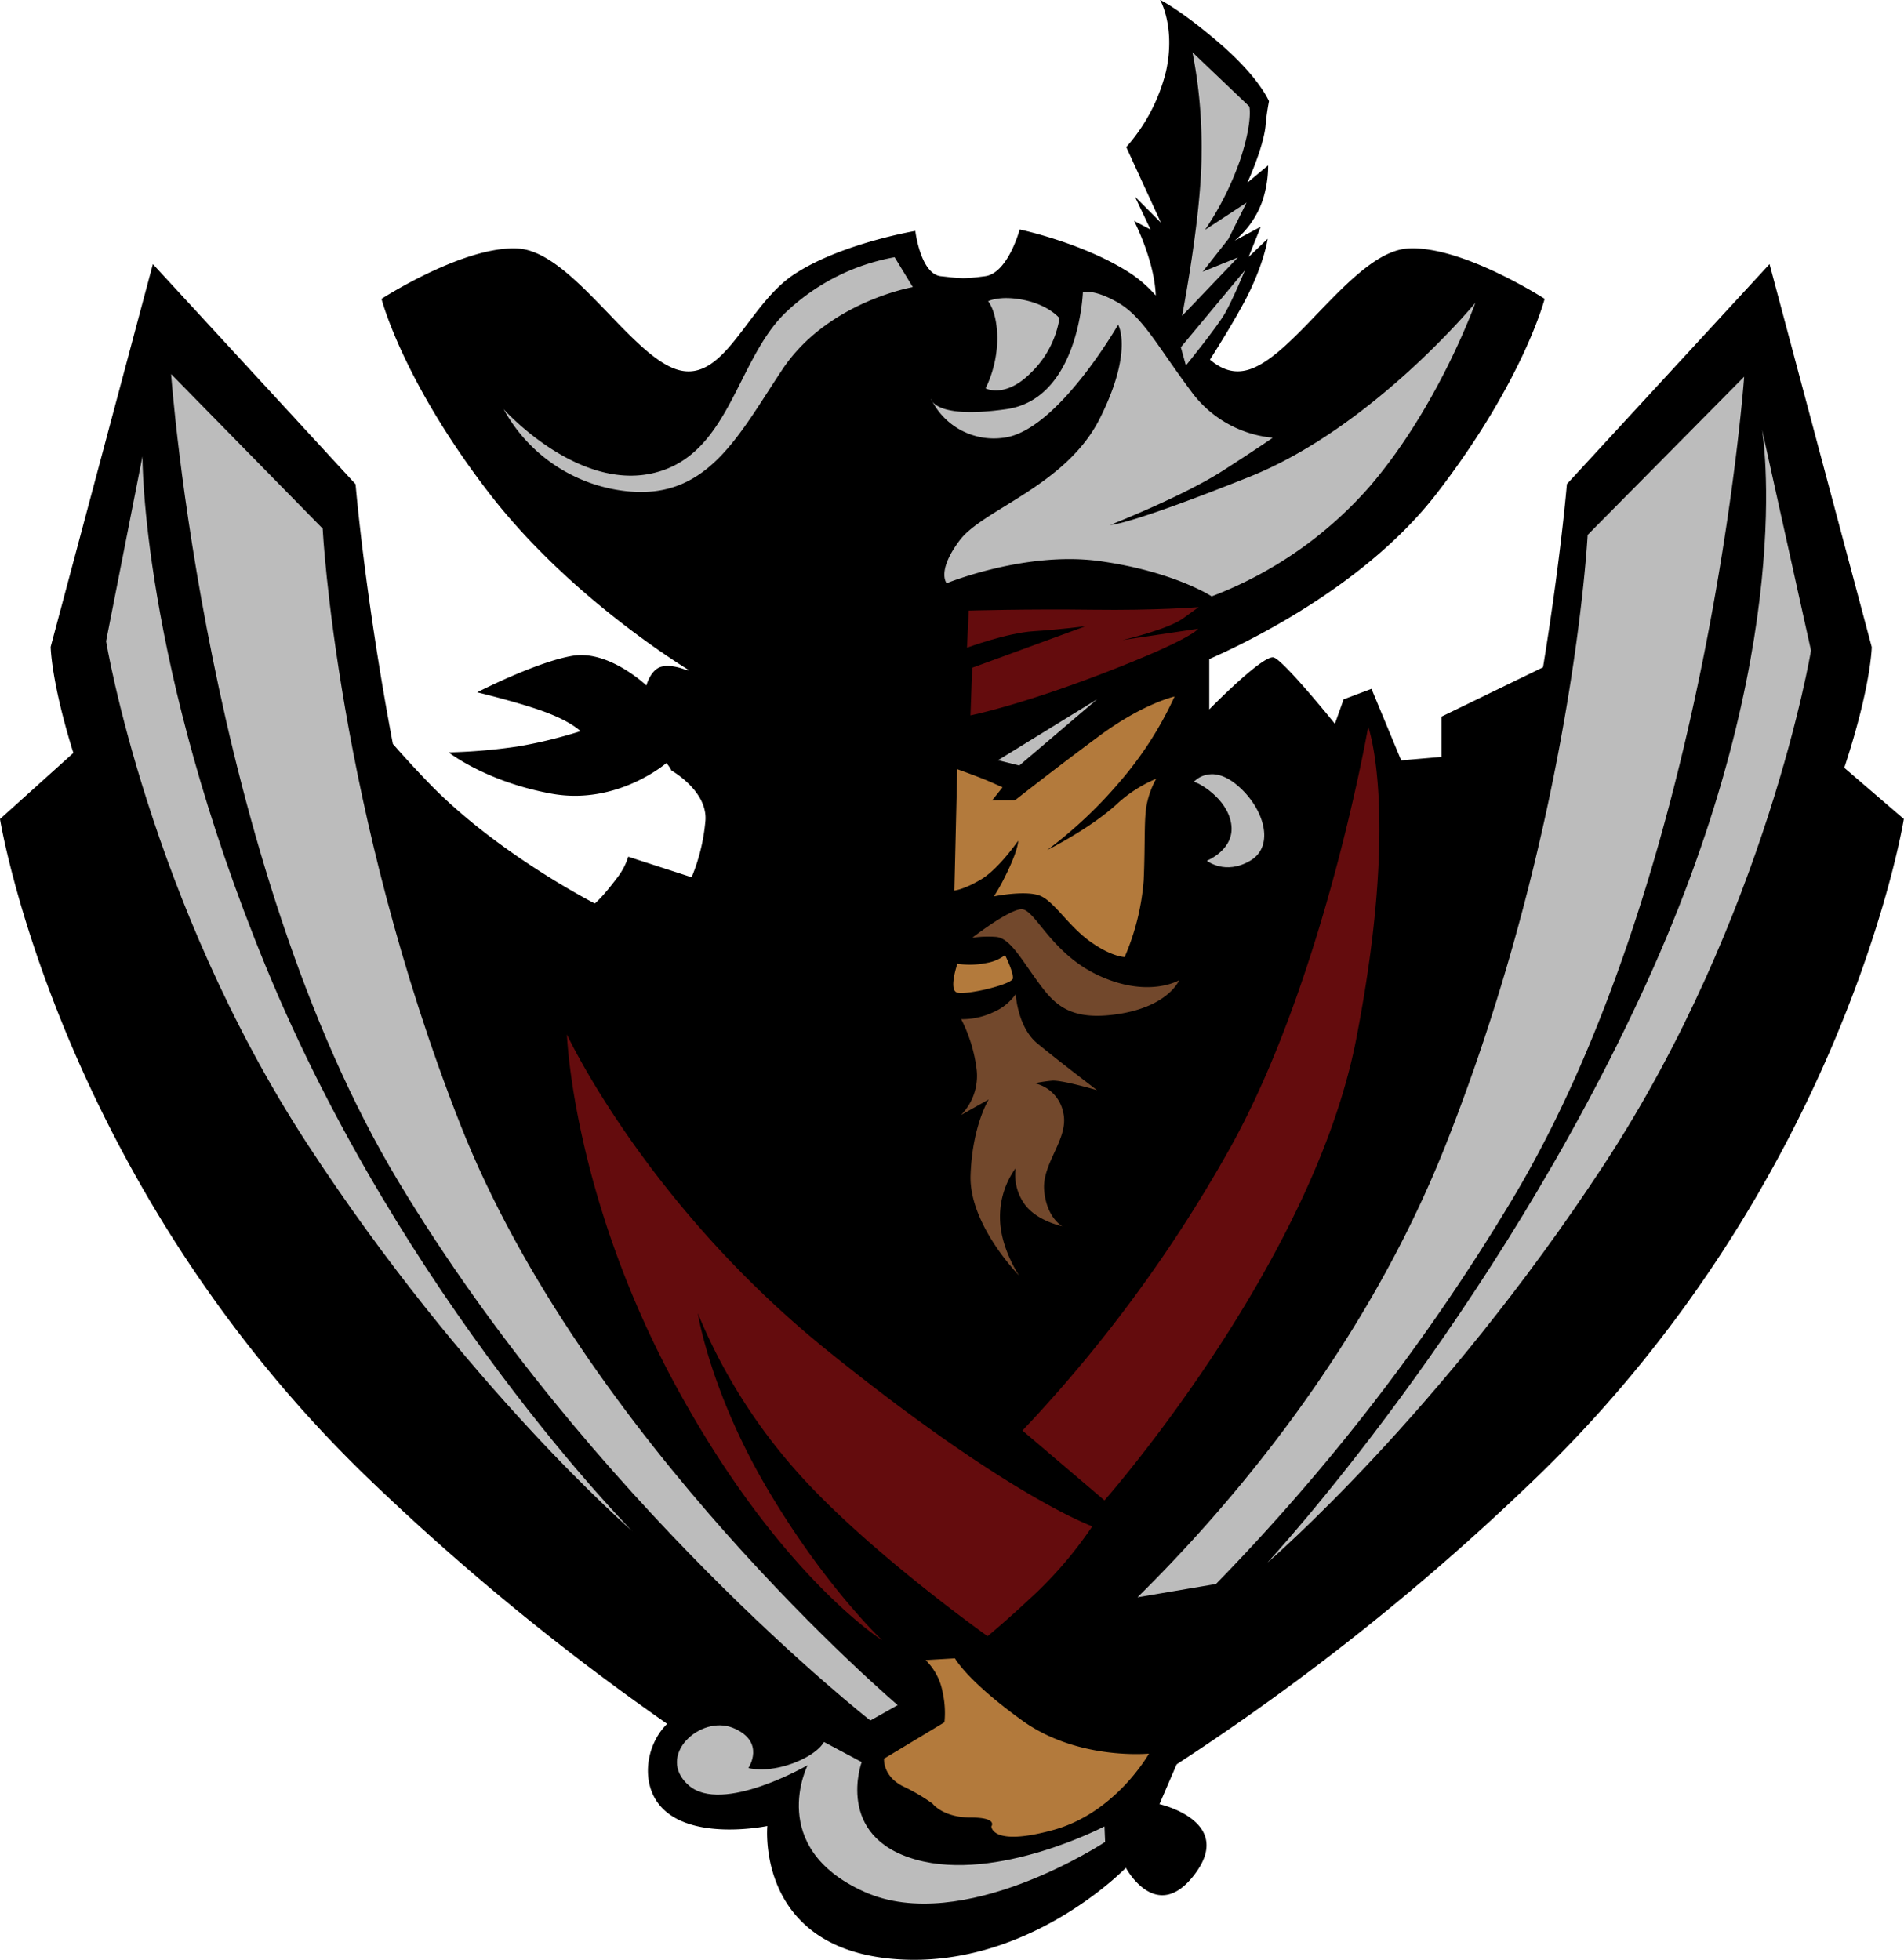 <svg xmlns="http://www.w3.org/2000/svg" viewBox="0 0 378.36 389.52"><defs><style>.a{fill:#bcbcbc;}.b{fill:#b37a3c;}.c{fill:#640c0d;}.d{fill:#72482c;}</style></defs><title>Pirate992_5c</title><path d="M384.34,162.87l0-.08L372.49,152.6c5.37-16.24,5.46-24,5.46-24L357.64,52.49,317.37,96.21s-1.21,14.76-4.74,36.42l-20.19,9.81v8l-8,.69-5.9-14.22L273,139l-1.73,4.86s-10.06-12.49-12.14-13.18S246.3,141,246.3,141V131c8.43-3.72,31.45-15,45.31-33.06,17.21-22.37,21.34-38.55,21.34-38.55s-16.52-10.67-27.19-10-22.37,21.34-31.67,24.09c-2.93.87-5.38-.08-7.65-2,2.14-3.36,4.93-7.9,7-11.8,3.79-7.23,4.47-12.22,4.47-12.22l-3.79,3.61,2.41-6-5.16,2.75a18.12,18.12,0,0,0,5.51-7.92A22.33,22.33,0,0,0,258,32.87l-4.13,3.44s3.1-6.71,3.61-11.19a46.74,46.74,0,0,1,.69-5s-1.89-4.65-9.64-11.36-12-8.78-12-8.78,3.1,5.34,1.2,14.11a35.47,35.47,0,0,1-7.92,15.15l6.88,15-5.16-5.16,3.1,6.54-3.27-1.72s4,7.74,4.3,14.63v.19A25.51,25.51,0,0,0,231,54.56c-9.29-6.2-22.37-8.95-22.37-8.95s-2.32,8.69-6.88,9.29-4.73.43-8.78,0-5.08-9-5.08-9-14.89,2.5-24.18,8.69S150,76.24,140.67,73.49s-21-23.41-31.67-24.09-27.19,10-27.19,10,4.13,16.18,21.34,38.55c13.89,18.05,32.93,31,39.76,35.26h-.43s-3-1.29-5.11-.68-2.92,3.71-2.92,3.71-7.44-7.09-14.63-5.9-19,7.26-19,7.26,8.6,2.06,13.73,4,6.8,3.73,6.8,3.73a93.12,93.12,0,0,1-12.26,3,111,111,0,0,1-13.93,1.21s7.42,5.84,20.45,8.21,22.8-6.08,22.8-6.08a5.66,5.66,0,0,1,1,1.46s7.13,4,6.78,9.87a37.89,37.89,0,0,1-2.75,11.36l-12.6-4.09a12.92,12.92,0,0,1-2.13,4.1c-3.12,4.16-4.51,5.2-4.51,5.2S105.11,169.84,91.58,156c-2.59-2.66-5.17-5.47-7.51-8.15-5.61-29.67-7.41-51.61-7.41-51.61L36.38,52.49,16.07,128.56s.07,6.86,4.51,21.09L6,162.79s11.56,72.16,74,131.83a488.85,488.85,0,0,0,58.57,48c-4.29,4.25-5.31,11.88-1.26,16.43,6.2,7,21.17,3.87,21.17,3.87S156.16,386.72,183,389.3s46.73-18.07,46.73-18.07,6.07,11.36,13.68,1.29c8-10.58-7-13.94-7-13.94l3.41-7.91a479.36,479.36,0,0,0,70.51-56.06c62.44-59.67,74-131.83,74-131.83l0,.08Z" transform="translate(-6)"/><path class="a" d="M257.94,310.48s44.74-48.17,75.21-115,23-110.1,23-110.1l9.73,43.91S357.15,182,324.73,231.5s-66.78,79-66.78,79Z" transform="translate(-6)"/><path class="b" d="M235.78,154.77a26.86,26.86,0,0,0-8,5.19c-5.38,4.86-13.7,9-13.7,9a87.69,87.69,0,0,0,14.4-13.53,71.18,71.18,0,0,0,10.93-17s-6.24,1.39-14.92,7.81-16.83,12.84-16.83,12.84h-4.51l2.08-2.6-2.25-1c-2.25-1-6.76-2.6-6.76-2.6L195.65,177s1.91-.17,5.38-2.26,7.29-7.63,7.29-7.63.17,1.73-2.95,7.81a34.9,34.9,0,0,1-1.87,3.24s6.71-1.37,9.47,0,5.34,5.85,9.64,8.95,6.88,3.1,6.88,3.1A47.52,47.52,0,0,0,233.27,175c.34-7.57,0-12.56.69-15.49a17.61,17.61,0,0,1,1.82-4.77Z" transform="translate(-6)"/><path class="c" d="M118.64,205.57s15.61,33.65,51.69,62.79,52.73,35,52.73,35a80.19,80.19,0,0,1-10.75,12.84c-6.24,5.9-10.06,9-10.06,9s-23.94-17-37.81-32.61a111.19,111.19,0,0,1-19.77-31.57s2.43,15.61,13.88,35,22.76,30,22.76,30-20.68-13-41.15-50.83-21.51-69.73-21.51-69.73Z" transform="translate(-6)"/><path class="c" d="M277.87,144.52s-8.67,50-27.41,83.61a280.53,280.53,0,0,1-41.28,56.2l16.3,13.88s41.28-46.83,50-91.58,2.43-62.1,2.43-62.1Z" transform="translate(-6)"/><polygon class="a" points="198.32 151.1 218.03 138.97 202.55 152.15 198.32 151.1 198.32 151.1"/><path class="a" d="M178.88,342l5.51-3.1S121.94,285.8,97.44,223.42,70.12,105.06,70.12,105.06L40,74.34s6.91,96.93,45.23,160.59,93.69,107,93.69,107Z" transform="translate(-6)"/><path class="a" d="M131.68,304.36s-45.63-46-72.87-112.29C34,131.66,34.31,90.7,34.31,90.7l-7.23,36.75S35.57,179,67,227.26s64.7,77.1,64.7,77.1Z" transform="translate(-6)"/><path class="b" d="M189.9,329.92a11.94,11.94,0,0,1,3.44,6.54,18.59,18.59,0,0,1,.34,5.85l-12,7.23s-.34,3.44,3.79,5.51a36.33,36.33,0,0,1,5.85,3.44s2.07,2.75,7.57,2.75S203,363,203,363s0,4.13,12.39.69,18.93-15.15,18.93-15.15-14.11,1.38-25.13-6.54-13.42-12.39-13.42-12.39l-5.85.34Z" transform="translate(-6)"/><path class="a" d="M169.73,346.22l7.5,4S171.8,365.05,188,369.6,225.48,363,225.48,363l.13,3.09S197.31,384.8,177.75,376s-11.26-25.16-11.26-25.16-17,9.84-23.64,4,2.34-14.12,8.87-11.39,3,7.95,3,7.95,3.54,1,8.71-.89,6.3-4.28,6.3-4.28Z" transform="translate(-6)"/><path class="a" d="M243.25,155.41c.69,0,6.54,3.1,7.4,8.26s-4.82,7.4-4.82,7.4,3.61,2.93,8.61,0,2.75-10.5-2.58-15-8.61-.69-8.61-.69Z" transform="translate(-6)"/><path class="d" d="M199.19,186.39s6.88-5.34,9.64-5.68,5.85,8.78,15.66,13.25,15.83.86,15.83.86-2.07,5.16-12,6.71-12.91-2.06-16.18-6.54-5.51-8.61-8.26-8.78a21.23,21.23,0,0,0-4.65.17Z" transform="translate(-6)"/><path class="b" d="M196.26,191.55a16.58,16.58,0,0,0,5.85-.17,8.29,8.29,0,0,0,3.61-1.55s1.72,3.44,1.55,4.65-9.64,3.44-11.19,2.75.17-5.68.17-5.68Z" transform="translate(-6)"/><path class="d" d="M197,202.57a14.58,14.58,0,0,0,6.37-1.38,10.49,10.49,0,0,0,4.47-3.61s.34,6.54,4.3,9.81S224,216.68,224,216.68s-7.06-2.07-8.95-1.89a30.45,30.45,0,0,0-3.44.52,7.41,7.41,0,0,1,5.68,5.85c1.2,5.16-4.3,10-3.79,15.49s3.61,7.06,3.61,7.06-5.16-1-7.57-4.47a10,10,0,0,1-1.72-7.06,16.52,16.52,0,0,0-3.1,9.81c0,6,3.79,11.53,3.79,11.53s-10-10.15-9.64-20,3.61-15,3.61-15l-5.51,3.1a11.1,11.1,0,0,0,3.1-9.12,30,30,0,0,0-3.1-10Z" transform="translate(-6)"/><path class="c" d="M198.5,121.33l-.34,7.4s7.92-2.93,13.25-3.27,10.33-1,10.33-1l-22.55,8.26-.34,9.47s9.64-1.89,27-8.61,18.24-8.61,18.24-8.61l-15,2.24s8.95-2.07,12-4.3l3.1-2.24s-8.43.69-21.17.52-24.61.17-24.61.17Z" transform="translate(-6)"/><path class="a" d="M191,79.25A13.83,13.83,0,0,0,205.47,87c10.58-1.29,22.72-22.46,22.72-22.46s3.1,5.16-3.61,18.59-23.23,18.07-27.88,24.27-2.58,8.52-2.58,8.52,15.75-6.45,30.46-4.39,22.2,7,22.2,7a79.18,79.18,0,0,0,31.49-21.94c13.68-16,20.91-36.4,20.91-36.4s-20.39,24.78-44.92,34.59-27.62,9.55-27.62,9.55,14.46-5.68,22.46-10.84S258.91,87,258.91,87a22.67,22.67,0,0,1-16.26-9.29c-6.71-9-9.55-14.71-14.46-17.55s-7-2.07-7-2.07S220.44,79.25,206,81.32s-15-2.07-15-2.07Z" transform="translate(-6)"/><path class="a" d="M202.37,59.89s1.81,2.07,1.81,7.49a23.26,23.26,0,0,1-2.32,9.81s3.87,2.07,9-3.1a19.33,19.33,0,0,0,5.68-10.84s-2.07-2.58-7-3.61-7.23.26-7.23.26Z" transform="translate(-6)"/><path class="a" d="M242.9,10.33l11.36,10.84S255,24,252.45,31.75a59.82,59.82,0,0,1-7,13.94l8.26-5.42-3.61,7.23L245,54l7-2.84-11.1,11.62s3.87-19.88,3.87-32.27a97.54,97.54,0,0,0-1.81-20.14Z" transform="translate(-6)"/><path class="a" d="M240.67,69,253.4,53.7s-2.41,5.85-4,8.61-7.74,10.33-7.74,10.33l-1-3.61Z" transform="translate(-6)"/><path class="a" d="M106.08,81.32A31.69,31.69,0,0,0,129.49,97.5c16.87,2.41,23.06-10.67,32-24.09s25.9-16.35,25.9-16.35l-3.61-5.94a42.15,42.15,0,0,0-21.94,11.27c-9.64,9.64-11,28.23-26.16,31.67s-29.6-12.74-29.6-12.74Z" transform="translate(-6)"/><path class="a" d="M321.49,106.33s-2.92,57.34-28.21,121.24c-16.3,41.18-43.77,72.69-61.24,89.9l15.59-2.64a415.44,415.44,0,0,0,58.29-75.46c39.55-65.21,46.68-164.5,46.68-164.5l-31.12,31.46Z" transform="translate(-6)"/></svg>